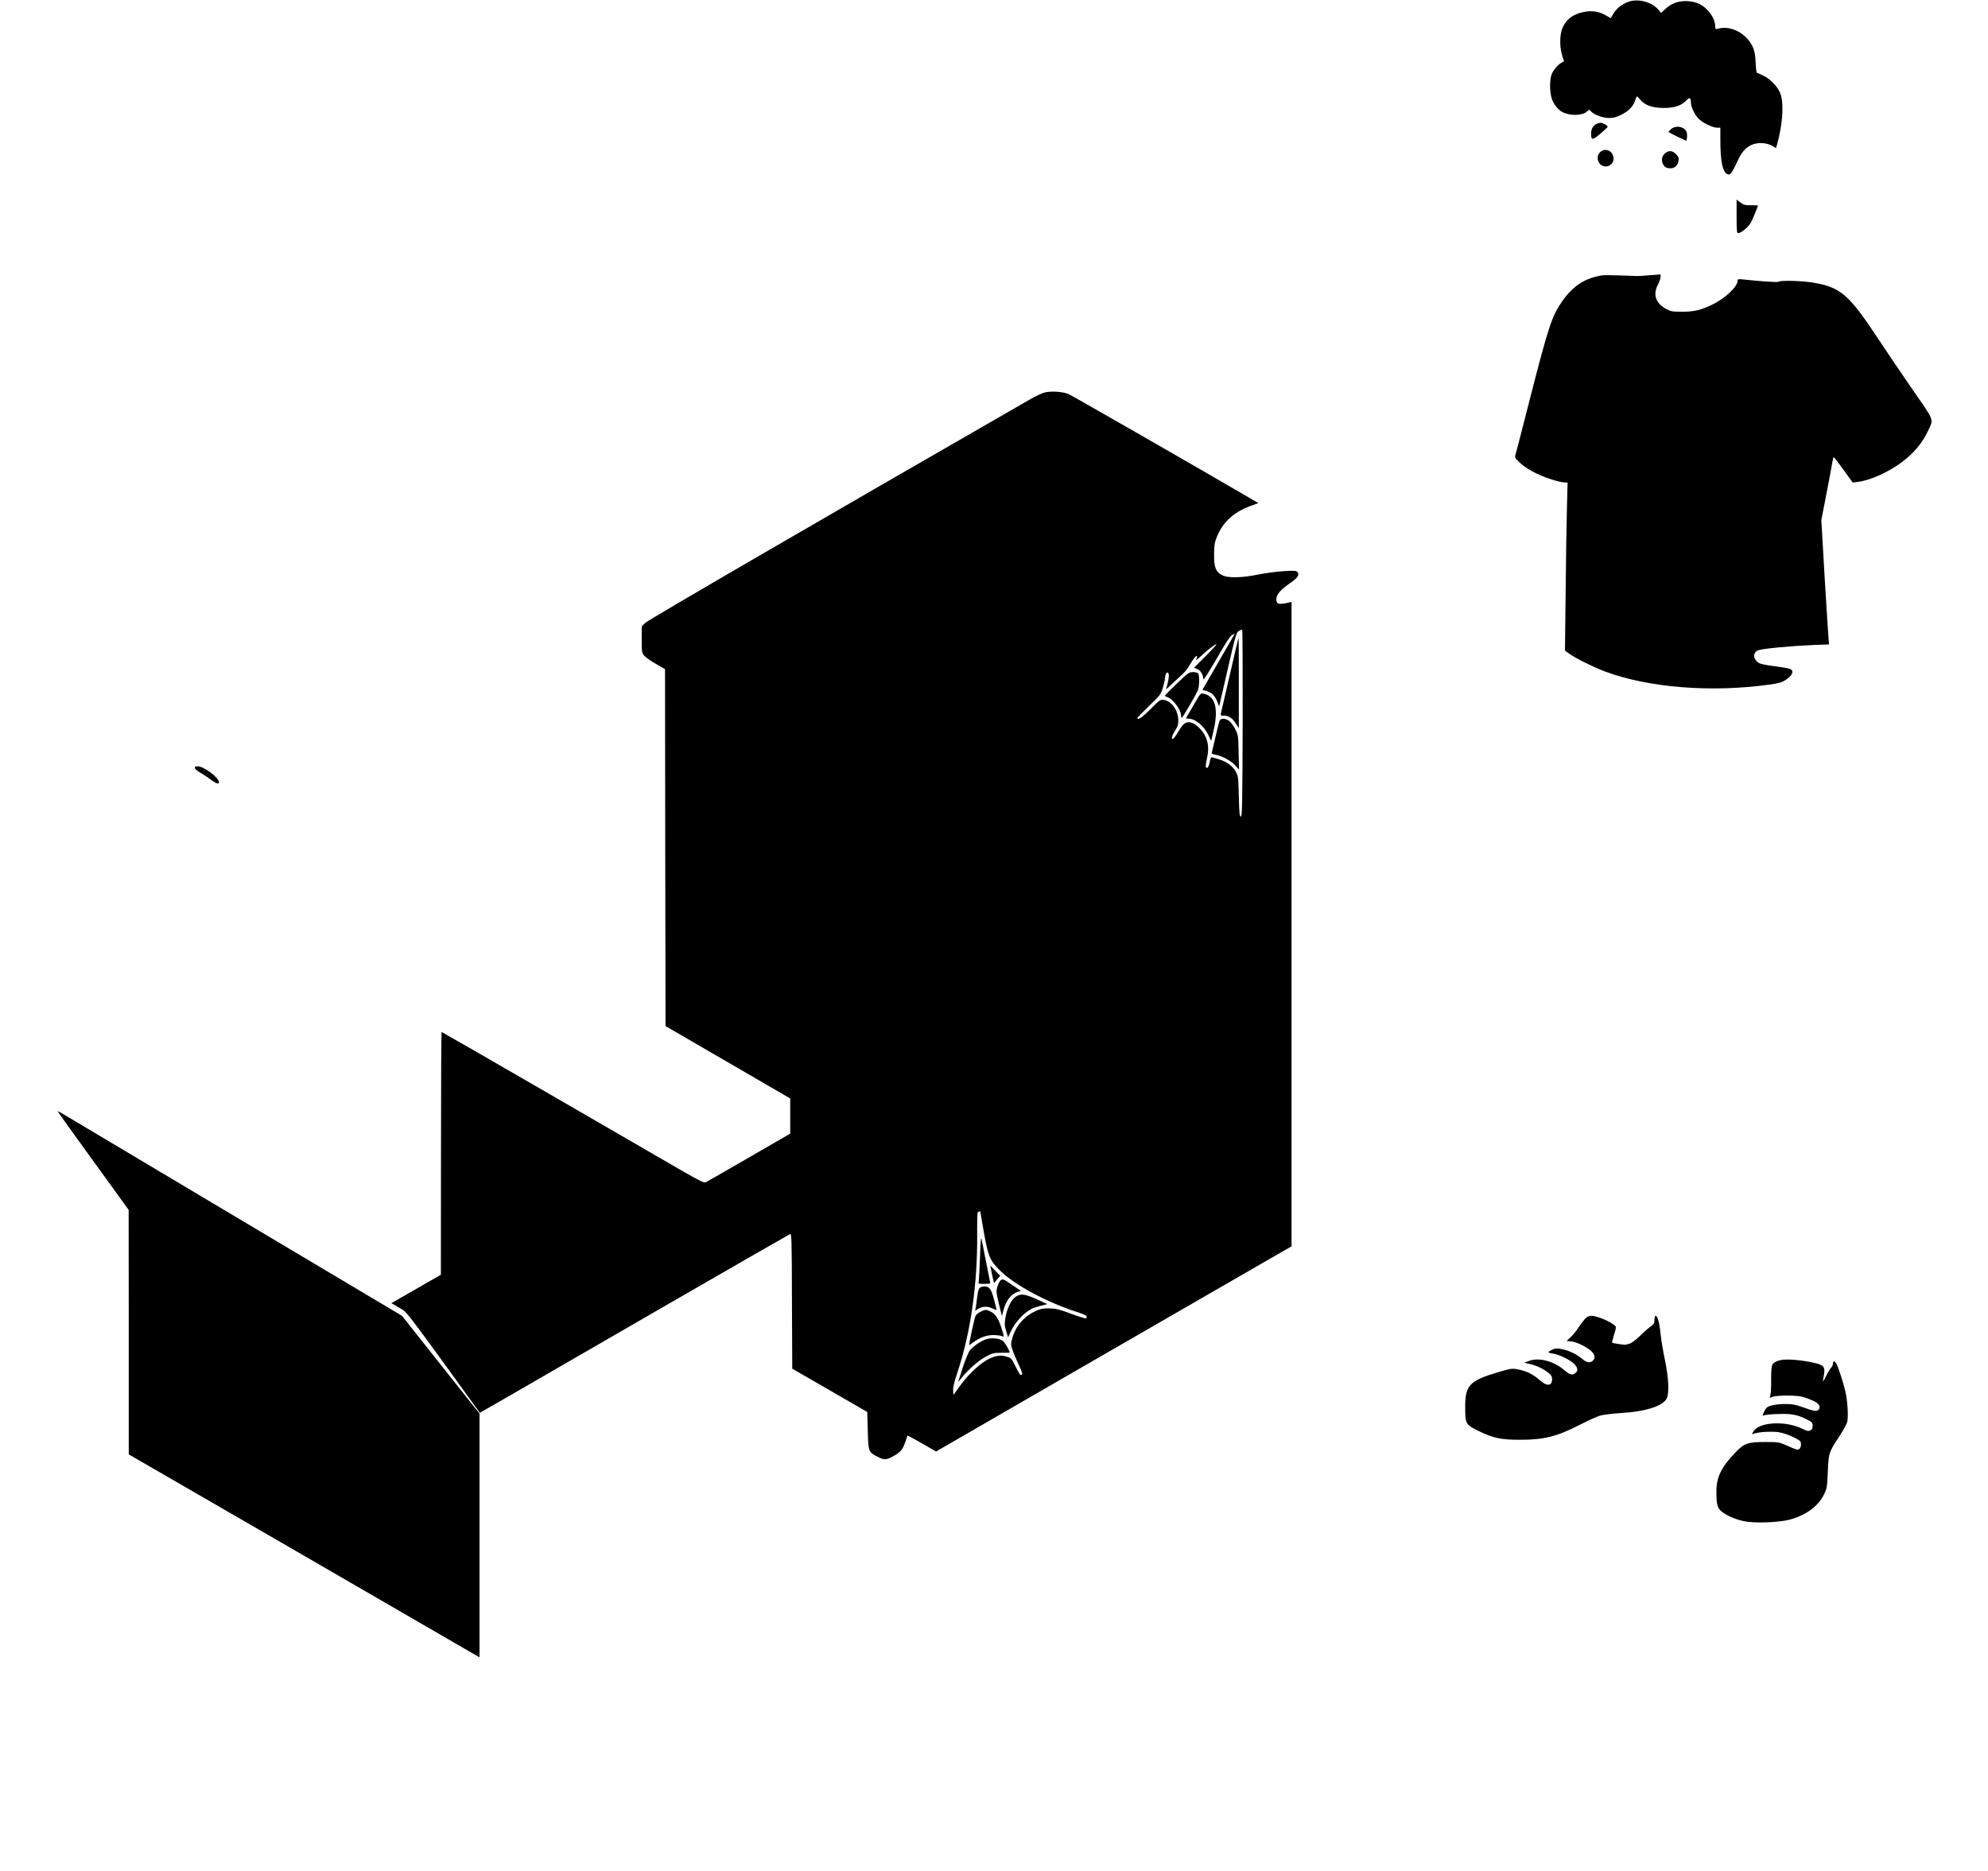 <?xml version="1.0" standalone="no"?>
<!DOCTYPE svg PUBLIC "-//W3C//DTD SVG 20010904//EN"
 "http://www.w3.org/TR/2001/REC-SVG-20010904/DTD/svg10.dtd">
<svg version="1.0" xmlns="http://www.w3.org/2000/svg"
 width="1961pt" height="1846pt" viewBox="0 0 1961 1846"
 preserveAspectRatio="xMidYMid meet">

<g transform="translate(0,1846) scale(0.1,-0.1)"
fill="#000000" stroke="none">
<path d="M16065 18443 c-66 -24 -120 -66 -151 -119 l-26 -43 -54 31 c-75 42
-157 48 -251 20 -78 -24 -128 -64 -163 -132 -42 -80 -39 -231 6 -337 3 -6 -3
-14 -14 -17 -29 -10 -83 -67 -103 -111 -23 -50 -25 -171 -4 -241 16 -56 63
-117 106 -139 77 -40 199 -37 245 6 20 19 21 19 38 0 30 -33 116 -65 177 -65
43 -1 70 7 122 32 73 36 117 82 137 143 7 21 15 39 17 39 2 0 17 -15 33 -34
49 -56 119 -80 230 -81 107 0 175 22 226 76 31 33 43 25 44 -26 1 -41 35 -113
73 -154 39 -41 140 -91 185 -91 l32 0 0 -127 c1 -198 20 -301 63 -327 34 -21
46 -5 116 145 54 116 136 167 249 156 29 -3 68 -15 87 -27 l34 -21 11 38 c52
186 67 382 37 485 -22 73 -94 153 -171 191 -30 15 -59 27 -64 27 -5 0 -12 46
-14 103 -5 119 -24 171 -88 241 -75 81 -190 119 -282 93 -26 -7 -28 -5 -28 19
0 94 -92 209 -190 238 -112 33 -219 13 -296 -57 l-48 -44 -29 33 c-66 76 -198
110 -292 77z"/>
<path d="M15755 17241 c-38 -16 -60 -51 -60 -97 0 -69 12 -70 90 -4 38 32 71
63 73 69 4 11 -49 41 -70 40 -7 0 -22 -4 -33 -8z"/>
<path d="M16483 17186 c-15 -13 -26 -26 -23 -29 10 -9 172 -88 175 -85 4 4 8
39 6 66 -3 66 -102 96 -158 48z"/>
<path d="M15782 16957 c-49 -52 -11 -141 59 -139 60 2 94 64 65 120 -25 49
-87 58 -124 19z"/>
<path d="M16427 16950 c-33 -26 -43 -70 -23 -108 17 -33 34 -42 76 -42 39 0
70 29 77 72 5 32 1 41 -25 68 -36 35 -69 38 -105 10z"/>
<path d="M17130 16326 c0 -130 3 -166 13 -166 33 0 103 59 130 108 20 38 67
153 67 166 0 1 -31 1 -68 1 -60 0 -73 4 -105 28 l-37 28 0 -165z"/>
<path d="M15805 15744 c-168 -27 -284 -100 -390 -249 -106 -148 -137 -242
-325 -975 -72 -283 -135 -528 -141 -544 -9 -28 -6 -33 47 -84 39 -36 90 -69
158 -102 94 -46 235 -90 287 -90 l22 0 -6 -232 c-4 -128 -10 -501 -13 -829
l-7 -597 43 -31 c62 -45 240 -133 354 -176 429 -159 1043 -208 1616 -129 94
13 124 21 163 46 68 44 87 87 47 108 -12 6 -78 18 -148 27 -70 8 -139 22 -154
29 -66 34 -74 104 -15 129 39 16 313 42 536 52 l163 6 -5 61 c-3 34 -21 310
-39 613 l-32 553 52 267 c28 148 55 287 58 311 4 23 9 42 13 42 3 0 47 -57 96
-125 l90 -125 50 6 c119 14 299 94 430 191 122 90 208 193 265 316 54 115 64
89 -146 392 -103 149 -266 389 -362 535 -281 424 -364 492 -647 535 -110 16
-306 20 -321 6 -8 -8 -172 3 -356 23 -41 4 -48 3 -48 -13 0 -57 -116 -169
-240 -231 -116 -58 -186 -75 -305 -75 -103 0 -113 2 -164 30 -101 56 -128 141
-76 239 14 26 25 59 25 73 l0 26 -102 -8 c-57 -5 -114 -8 -128 -8 -14 1 -90 3
-170 6 -80 3 -158 3 -175 1z"/>
<path d="M10300 14587 c-25 -7 -84 -35 -130 -61 -2102 -1209 -3781 -2184
-3807 -2212 l-33 -34 0 -129 c0 -123 1 -131 25 -159 13 -16 65 -53 115 -81
l90 -52 2 -1761 3 -1760 615 -357 615 -357 0 -174 0 -173 -405 -234 c-223
-129 -415 -239 -427 -245 -18 -9 -55 9 -255 124 -128 75 -709 410 -1290 747
-581 336 -1059 611 -1062 611 -3 0 -6 -539 -6 -1197 l-1 -1198 -244 -140 -244
-140 37 -22 c20 -12 55 -33 78 -46 33 -20 111 -122 399 -519 l358 -495 246
141 c135 78 820 474 1521 879 702 405 1283 739 1293 743 16 6 17 -36 19 -661
l3 -667 370 -213 370 -214 5 -185 c6 -211 5 -210 104 -260 61 -31 83 -29 160
16 63 38 81 60 107 136 l21 62 76 -41 c41 -23 105 -59 140 -80 l66 -38 30 18
c38 23 3162 1826 3343 1930 l133 76 0 3179 0 3178 -27 -6 c-101 -23 -123 -17
-123 34 0 43 40 91 124 149 85 58 108 90 85 117 -12 15 -29 16 -134 10 -65 -4
-176 -18 -245 -32 -166 -35 -309 -38 -364 -8 -64 33 -81 78 -80 204 0 85 5
117 24 165 59 152 166 252 338 315 l75 27 -94 55 c-418 245 -1741 1004 -1777
1020 -56 25 -180 33 -242 15z m1958 -3259 c-3 -813 -5 -923 -18 -923 -13 0
-16 31 -20 200 -5 195 -6 201 -32 246 -33 56 -87 95 -168 120 -34 10 -65 19
-70 19 -4 0 -11 -17 -15 -37 -9 -52 -24 -78 -37 -65 -7 7 -4 36 7 87 20 88 16
153 -14 219 -24 56 -88 120 -135 136 -53 17 -82 -2 -131 -84 -22 -38 -46 -71
-53 -74 -22 -7 -13 30 20 82 27 43 32 60 31 104 -3 99 -67 186 -145 198 -31 5
-39 -1 -128 -90 -82 -83 -130 -116 -130 -88 0 4 51 57 114 117 106 102 116
114 135 175 11 36 22 81 23 100 2 38 15 63 29 54 13 -8 11 -51 -5 -112 l-14
-53 86 80 c109 99 112 102 159 180 41 68 71 93 58 50 l-7 -24 28 25 c16 13 49
43 74 66 25 22 63 51 85 63 31 17 12 -5 -83 -102 l-124 -124 32 -13 c34 -14
60 -59 60 -102 0 -13 53 70 128 199 89 156 135 227 155 238 28 17 29 17 19 -1
-6 -11 -78 -136 -161 -279 l-150 -260 42 -12 c52 -15 82 -46 105 -106 l18 -46
84 366 c78 339 86 366 110 378 14 8 28 14 33 15 4 0 6 -415 5 -922z m-2588
-4822 c0 -2 16 -93 35 -202 42 -237 59 -277 156 -374 146 -147 472 -321 787
-421 66 -21 87 -39 63 -54 -5 -3 -72 18 -148 46 -119 44 -149 51 -213 52 -61
1 -86 -4 -132 -25 -116 -53 -199 -149 -232 -267 -16 -58 -16 -65 0 -114 9 -29
37 -94 61 -146 35 -73 42 -96 31 -102 -14 -9 -16 -6 -68 96 -33 67 -37 70 -84
83 -40 12 -60 12 -102 3 -107 -24 -249 -144 -364 -305 l-55 -77 -3 44 c-2 31
10 82 42 178 131 393 199 870 195 1366 -1 111 2 206 5 212 7 10 26 16 26 7z"/>
<path d="M12131 11802 c-47 -202 -86 -375 -89 -384 -4 -15 2 -18 32 -18 47 0
82 -24 118 -79 l28 -45 0 447 c0 246 -1 447 -2 447 -2 0 -41 -165 -87 -368z"/>
<path d="M11610 11718 c-65 -62 -118 -116 -119 -120 0 -4 8 -10 20 -13 58 -19
138 -124 139 -182 0 -13 3 -23 8 -23 8 0 142 230 159 274 15 41 16 149 1 164
-7 7 -30 12 -51 12 -37 0 -48 -8 -157 -112z"/>
<path d="M11800 11549 c-24 -41 -56 -95 -71 -122 -16 -26 -29 -49 -29 -52 0
-3 12 -5 26 -5 66 0 150 -71 194 -162 l27 -57 24 102 c50 215 17 341 -97 363
-31 6 -33 4 -74 -67z"/>
<path d="M12032 11353 c-5 -10 -24 -81 -41 -158 -18 -77 -34 -147 -37 -157 -4
-12 4 -18 35 -23 63 -11 153 -59 194 -104 l39 -43 -4 169 c-3 160 -4 171 -31
225 -15 31 -42 69 -58 83 -36 29 -84 33 -97 8z"/>
<path d="M9667 6060 c-4 -118 -10 -226 -13 -240 -5 -25 -4 -25 56 -25 56 0 61
2 56 20 -2 11 -21 103 -41 205 -20 102 -39 201 -44 220 -5 23 -10 -42 -14
-180z"/>
<path d="M9776 5936 c3 -21 12 -60 18 -87 l11 -48 30 37 31 37 -49 50 -48 50
7 -39z"/>
<path d="M9873 5832 c-18 -11 -43 -77 -43 -112 0 -17 12 -78 27 -137 l26 -106
14 54 c25 97 73 161 137 183 l36 12 -84 57 c-86 59 -93 62 -113 49z"/>
<path d="M9666 5757 c-12 -9 -20 -35 -26 -87 -5 -41 -12 -90 -15 -108 l-6 -32
33 20 c41 25 93 26 141 1 20 -10 37 -16 37 -12 0 3 -11 49 -25 101 -26 102
-46 130 -94 130 -15 0 -35 -6 -45 -13z"/>
<path d="M10019 5668 c-44 -30 -85 -113 -101 -205 -10 -63 -10 -78 7 -133 l19
-62 26 56 c46 96 123 180 205 224 17 9 58 23 93 32 l63 15 -104 48 c-118 53
-158 58 -208 25z"/>
<path d="M9675 5521 c-22 -10 -46 -29 -52 -42 -10 -18 -63 -262 -63 -288 0 -2
16 9 35 23 65 50 135 76 203 76 35 0 72 -5 83 -10 26 -14 25 -3 -7 93 -29 87
-62 133 -111 153 -40 17 -40 17 -88 -5z"/>
<path d="M9718 5245 c-53 -20 -123 -70 -153 -109 -14 -19 -45 -96 -70 -172
l-44 -139 36 45 c66 82 166 169 237 207 66 35 77 38 154 38 45 0 82 1 82 2 0
16 -44 94 -64 112 -32 30 -121 38 -178 16z"/>
<path d="M1922 10883 c2 -9 23 -27 47 -41 24 -13 71 -44 104 -68 61 -46 87
-54 87 -30 0 44 -149 156 -207 156 -27 0 -34 -4 -31 -17z"/>
<path d="M570 7496 c0 -4 157 -223 350 -489 l349 -482 1 -1206 0 -1206 1588
-918 c873 -506 1651 -956 1730 -1002 l142 -82 0 1202 0 1202 -383 483 -382
482 -1665 991 c-916 545 -1680 1000 -1697 1011 -18 11 -33 17 -33 14z"/>
<path d="M15633 5448 c-16 -18 -47 -59 -67 -90 -20 -31 -54 -72 -75 -91 l-38
-35 49 -5 c54 -7 148 -53 196 -97 36 -33 41 -68 14 -93 -28 -26 -60 -20 -105
18 -54 46 -128 82 -200 96 -50 10 -63 10 -97 -6 -22 -10 -37 -21 -35 -25 3 -4
25 -11 50 -14 60 -9 178 -69 209 -107 31 -36 33 -60 8 -82 -29 -27 -57 -20
-109 25 -105 91 -253 130 -350 93 l-48 -18 58 -13 c66 -16 126 -44 180 -86 29
-23 37 -37 37 -62 0 -71 -51 -75 -124 -9 -61 55 -132 90 -216 105 -57 10 -68
8 -188 -27 -294 -87 -333 -131 -329 -370 2 -141 8 -150 129 -210 147 -72 223
-88 413 -88 235 0 361 31 593 150 79 40 166 80 195 88 29 9 122 20 209 26 231
14 390 62 442 132 34 45 29 201 -11 392 -18 83 -37 199 -43 259 -11 110 -30
176 -49 176 -6 0 -11 -18 -11 -39 0 -33 -5 -43 -32 -62 -18 -12 -67 -55 -109
-95 -44 -43 -88 -75 -105 -79 -16 -4 -34 -8 -39 -10 -12 -3 -127 14 -133 20
-2 1 6 33 17 70 12 37 21 73 21 81 0 32 -174 114 -243 114 -24 0 -41 -9 -64
-32z"/>
<path d="M17565 5043 c-46 -10 -73 -26 -84 -49 -6 -15 -11 -73 -10 -137 1 -62
-2 -129 -6 -150 l-7 -37 28 11 c39 16 238 16 294 0 25 -7 71 -24 103 -38 61
-28 81 -59 56 -89 -16 -20 -47 -15 -159 25 -69 25 -101 31 -171 31 -47 0 -108
-7 -135 -15 -44 -13 -52 -20 -72 -60 -12 -26 -18 -44 -13 -40 21 13 198 22
270 14 55 -6 96 -18 149 -44 69 -34 72 -38 72 -71 0 -26 -5 -37 -24 -45 -19
-9 -32 -6 -74 15 -165 83 -430 70 -485 -24 l-17 -29 29 9 c56 16 176 21 241
11 37 -6 97 -27 140 -48 71 -36 75 -40 75 -72 0 -21 -6 -38 -17 -45 -19 -11
-18 -12 -138 41 -60 26 -74 28 -195 28 -177 0 -211 -12 -303 -110 -132 -138
-180 -237 -181 -371 -1 -124 8 -165 43 -198 43 -40 138 -83 227 -102 102 -22
342 -14 452 15 157 41 282 132 338 246 30 61 32 72 39 228 8 186 9 189 118
355 34 52 67 112 73 134 13 49 4 202 -17 298 -19 84 -72 248 -90 278 -19 29
-34 28 -34 -1 0 -13 -8 -31 -18 -40 -10 -9 -31 -44 -47 -77 -16 -33 -30 -58
-32 -57 -2 2 2 29 8 61 14 80 1 99 -88 120 -121 29 -277 43 -338 29z"/>
</g>
</svg>
